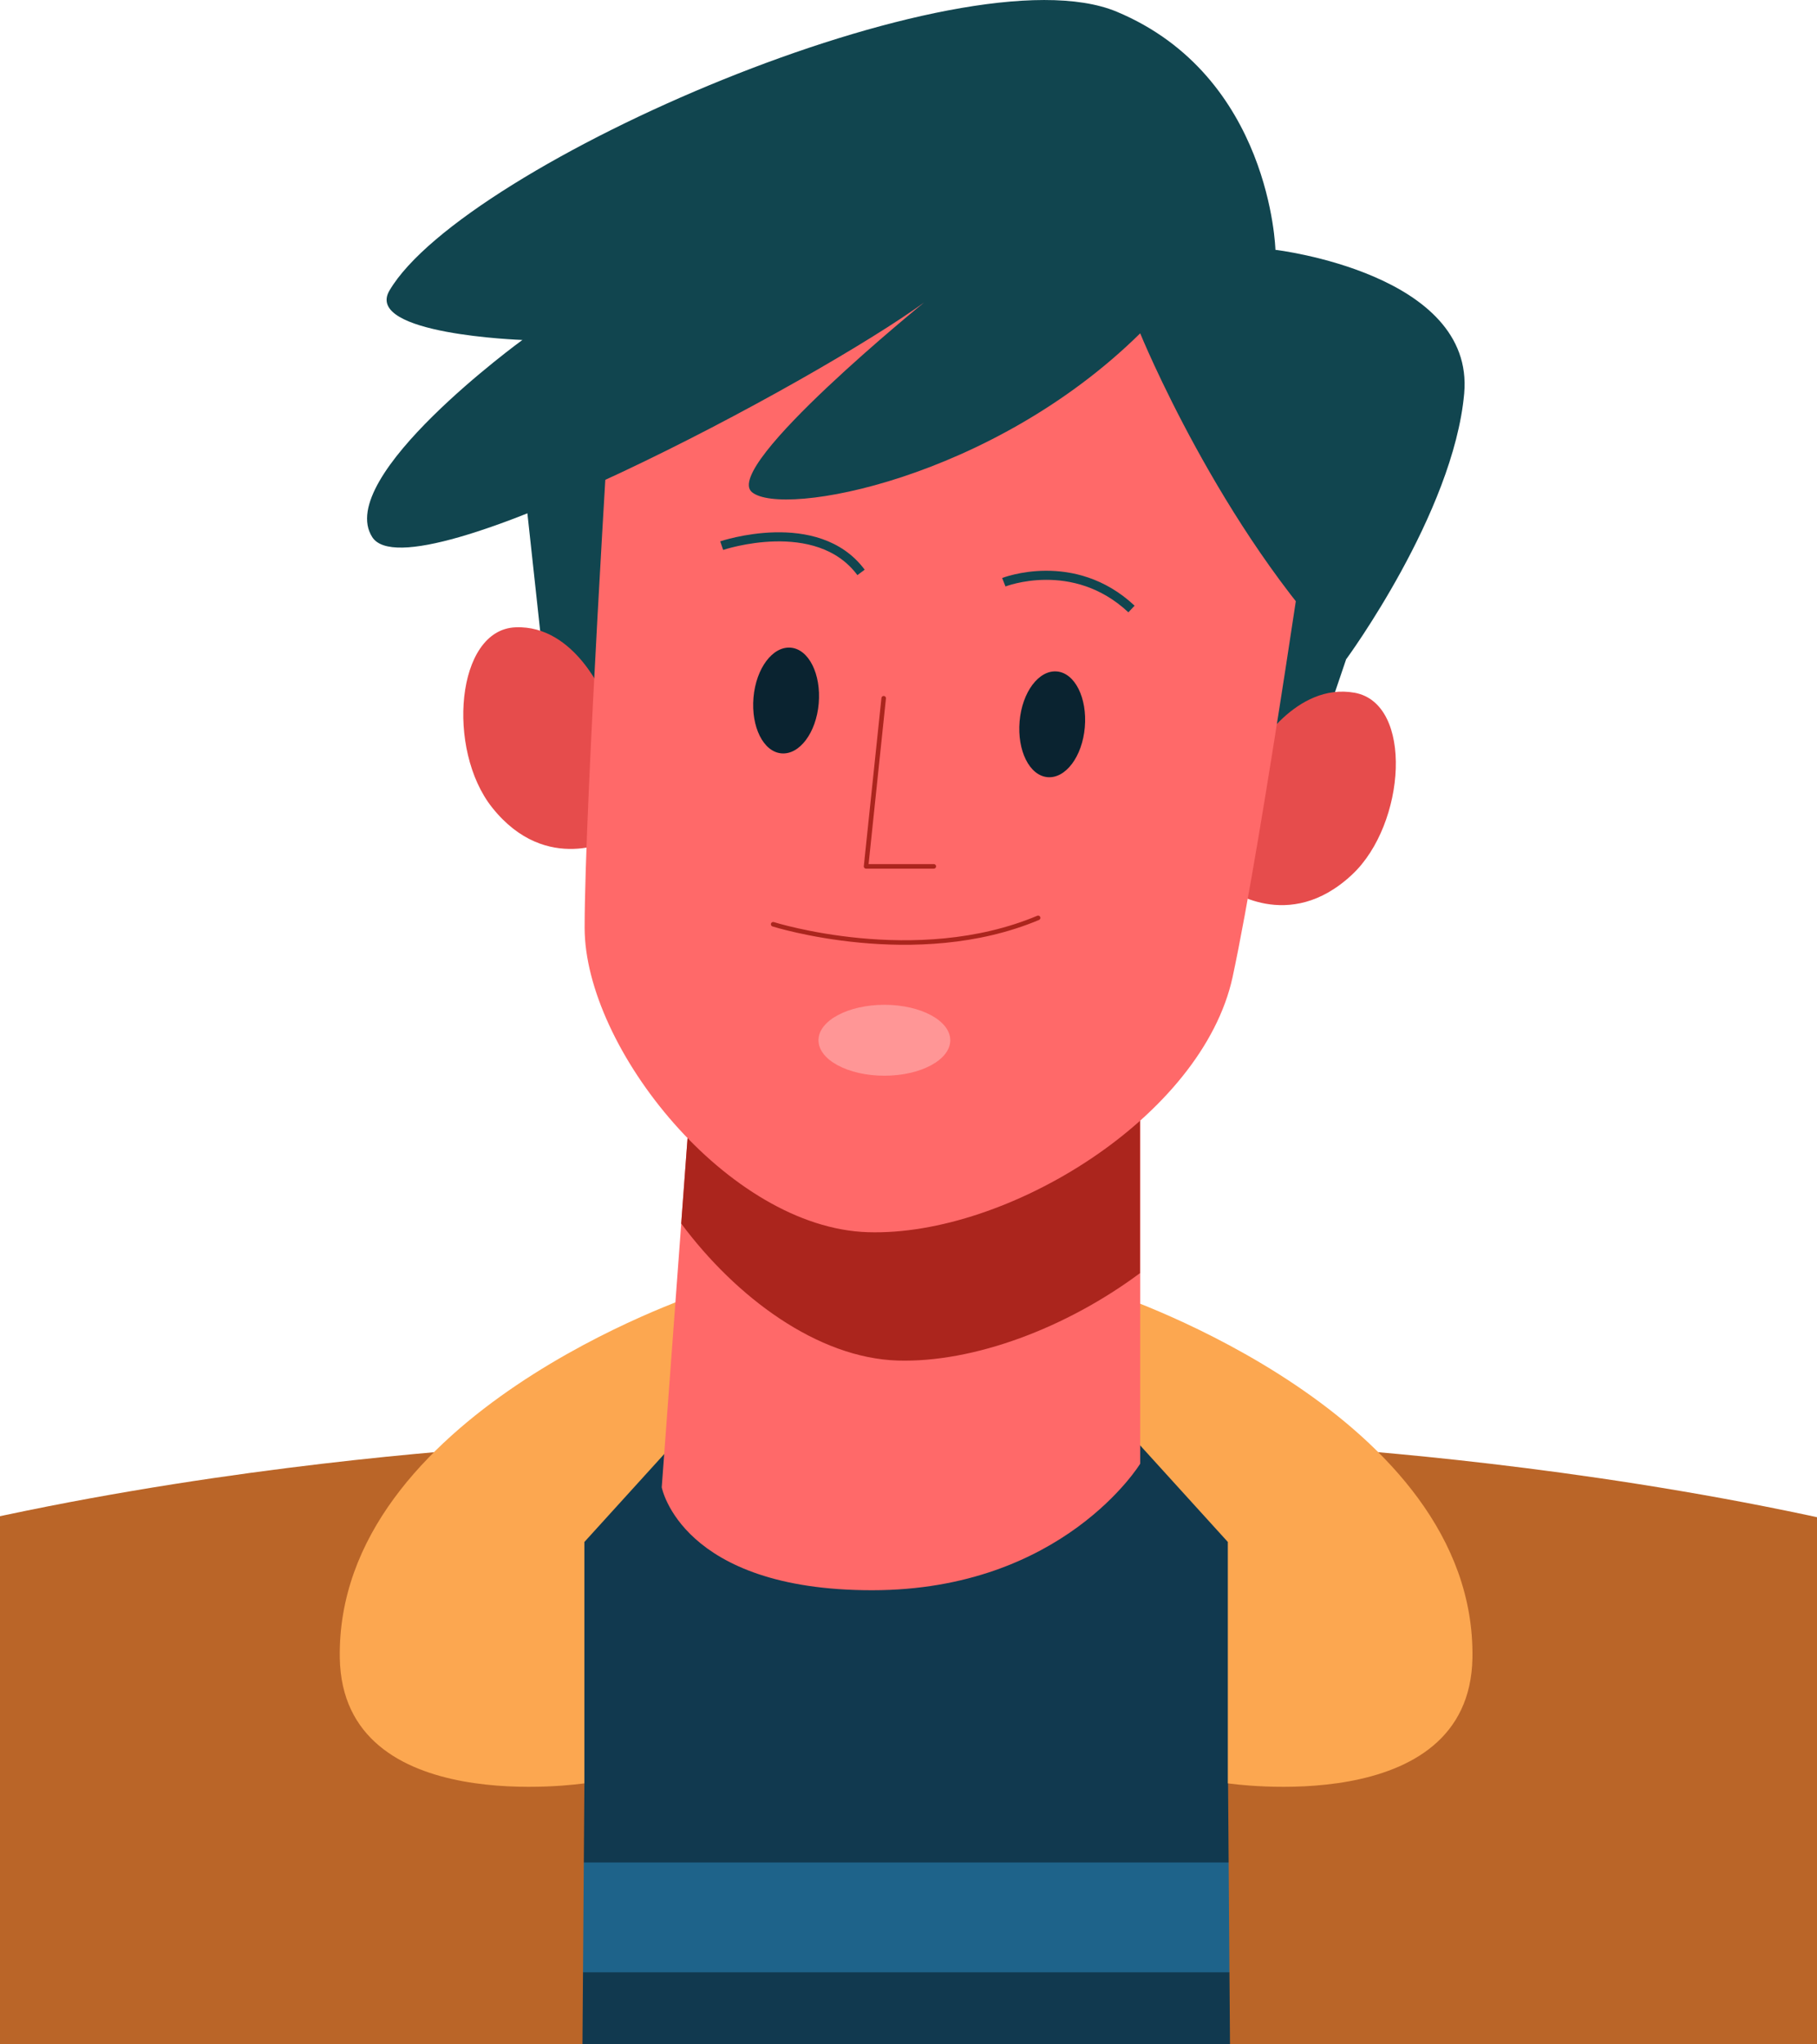 <svg width="400" height="450" viewBox="0 0 400 450" fill="none" xmlns="http://www.w3.org/2000/svg">
<g clip-path="url(#clip0_8_442)">
<g clip-path="url(#clip1_8_442)">
<path d="M292.462 331.659L193.833 292.933L95.204 331.659L47.099 346.514V1078.97H189.602H198.115H340.617V346.514L292.462 331.659Z" fill="#11394F"/>
<path d="M356.031 409.965H31.686V434.137H356.031V409.965Z" fill="#1E638A"/>
<path d="M116.865 318.112L128.652 392.541L123.01 1153.1H-112.177C-112.177 1153.1 -80.997 1128.22 -99.433 1103.85C-117.869 1079.48 -106.032 1060.09 -106.032 1060.09C-106.032 1060.09 -232.567 1109.64 -283.594 983.141C-320.466 891.641 -279.362 750.89 -241.08 630.483C-202.847 510.077 -158.671 408.152 -113.588 376.628C-40.397 325.464 116.865 318.112 116.865 318.112Z" fill="#BA6528"/>
<path d="M158.875 306.127L128.651 339.414V392.541C128.651 392.541 75.408 400.548 74.804 364.945C73.947 311.364 153.435 284.926 153.435 284.926L158.875 306.177V306.127Z" fill="#FCA750"/>
<path d="M282.135 318.112L270.348 392.541L275.99 1153.1H511.177C511.177 1153.1 479.997 1128.22 498.433 1103.85C516.869 1079.48 505.032 1060.09 505.032 1060.09C505.032 1060.09 631.566 1109.64 682.593 983.141C719.466 891.641 678.362 750.89 640.079 630.483C601.847 510.077 557.671 408.152 512.588 376.628C439.397 325.464 282.135 318.112 282.135 318.112Z" fill="#BA6528"/>
<path d="M240.075 306.127L270.298 339.414V392.541C270.298 392.541 323.541 400.548 324.146 364.945C325.002 311.364 245.515 284.926 245.515 284.926L240.075 306.177V306.127Z" fill="#FCA750"/>
<path d="M152.276 238.143L145.677 327.378C145.677 327.378 149.908 350.039 191.969 350.039C234.03 350.039 251.005 322.191 251.005 322.191V235.777L152.326 238.143H152.276Z" fill="#FF6969"/>
<path d="M149.959 269.315C162.048 285.581 179.981 298.926 197.611 299.48C214.385 299.983 234.786 292.278 250.955 280.243V235.827L152.276 238.194L149.959 269.366V269.315Z" fill="#AB251D"/>
<path d="M114.85 101.472L120.894 157.067L288.684 167.693L296.34 145.132L251.005 62.545L189.249 61.135L114.85 101.472Z" fill="#11454F"/>
<path d="M133.135 153.693C133.135 153.693 126.738 137.578 113.54 138.082C100.343 138.535 98.227 165.074 108.352 177.764C120.391 192.871 135.251 184.613 135.251 184.613L133.135 153.743V153.693Z" fill="#E64C4C"/>
<path d="M276.595 165.175C276.595 165.175 285.208 150.168 298.204 152.484C311.251 154.851 309.488 181.39 297.701 192.469C283.647 205.713 270.097 195.44 270.097 195.44L276.595 165.175Z" fill="#E64C4C"/>
<path d="M134.344 87.573C134.344 87.573 128.702 177.764 128.702 204.202C128.702 230.64 160.336 270.272 191.063 271.229C221.79 272.186 264.707 245.748 271.356 215.029C277.955 184.361 289.792 101.723 289.792 101.723L241.233 36.157L134.445 87.573H134.344Z" fill="#FF6969"/>
<path d="M194.538 153.693L190.66 190.706H205.57" stroke="#AB251D" stroke-linecap="round" stroke-linejoin="round"/>
<path d="M170.208 203.447C170.208 203.447 201.59 213.367 228.539 202.037" stroke="#AB251D" stroke-linecap="round" stroke-linejoin="round"/>
<path d="M194.689 236.784C202.701 236.784 209.196 233.289 209.196 228.978C209.196 224.667 202.701 221.173 194.689 221.173C186.677 221.173 180.182 224.667 180.182 228.978C180.182 233.289 186.677 236.784 194.689 236.784Z" fill="#FF9696"/>
<path d="M180.233 154.851C179.679 161.297 176.002 166.182 172.022 165.829C168.043 165.477 165.323 159.988 165.877 153.542C166.431 147.096 170.108 142.211 174.087 142.564C178.067 142.916 180.787 148.405 180.233 154.851Z" fill="#0A2330"/>
<path d="M238.815 160.088C238.261 166.534 234.584 171.419 230.605 171.066C226.625 170.714 223.905 165.225 224.459 158.779C225.013 152.333 228.691 147.449 232.67 147.801C236.649 148.154 239.369 153.643 238.815 160.088Z" fill="#0A2330"/>
<path d="M158.875 120.104C158.875 120.104 179.88 113.004 189.552 125.996" stroke="#11454F" stroke-width="2" stroke-miterlimit="10"/>
<path d="M220.984 128.161C220.984 128.161 236.347 122.118 249.092 134.053" stroke="#11454F" stroke-width="2" stroke-miterlimit="10"/>
<path d="M203.756 66.322C203.756 66.322 158.875 102.68 165.524 108.32C172.173 113.96 218.415 105.5 251.006 73.372C251.006 73.372 268.485 116.327 296.34 145.132C296.34 145.132 319.965 113.004 322.332 86.616C324.7 60.178 280.775 54.991 280.775 54.991C280.775 54.991 279.818 16.769 245.817 2.568C211.816 -11.582 102.055 36.157 85.735 63.955C80.043 73.624 115.001 74.832 115.001 74.832C115.001 74.832 73.444 105.047 81.957 118.241C90.47 131.435 179.225 84.249 203.807 66.322H203.756Z" fill="#11454F"/>
</g>
</g>
<defs>
<clipPath id="clip0_8_442">
<rect width="400" height="450" fill="white"/>
</clipPath>
<clipPath id="clip1_8_442">
<rect width="995" height="1800" fill="white" transform="translate(-298)"/>
</clipPath>
</defs>
</svg>
